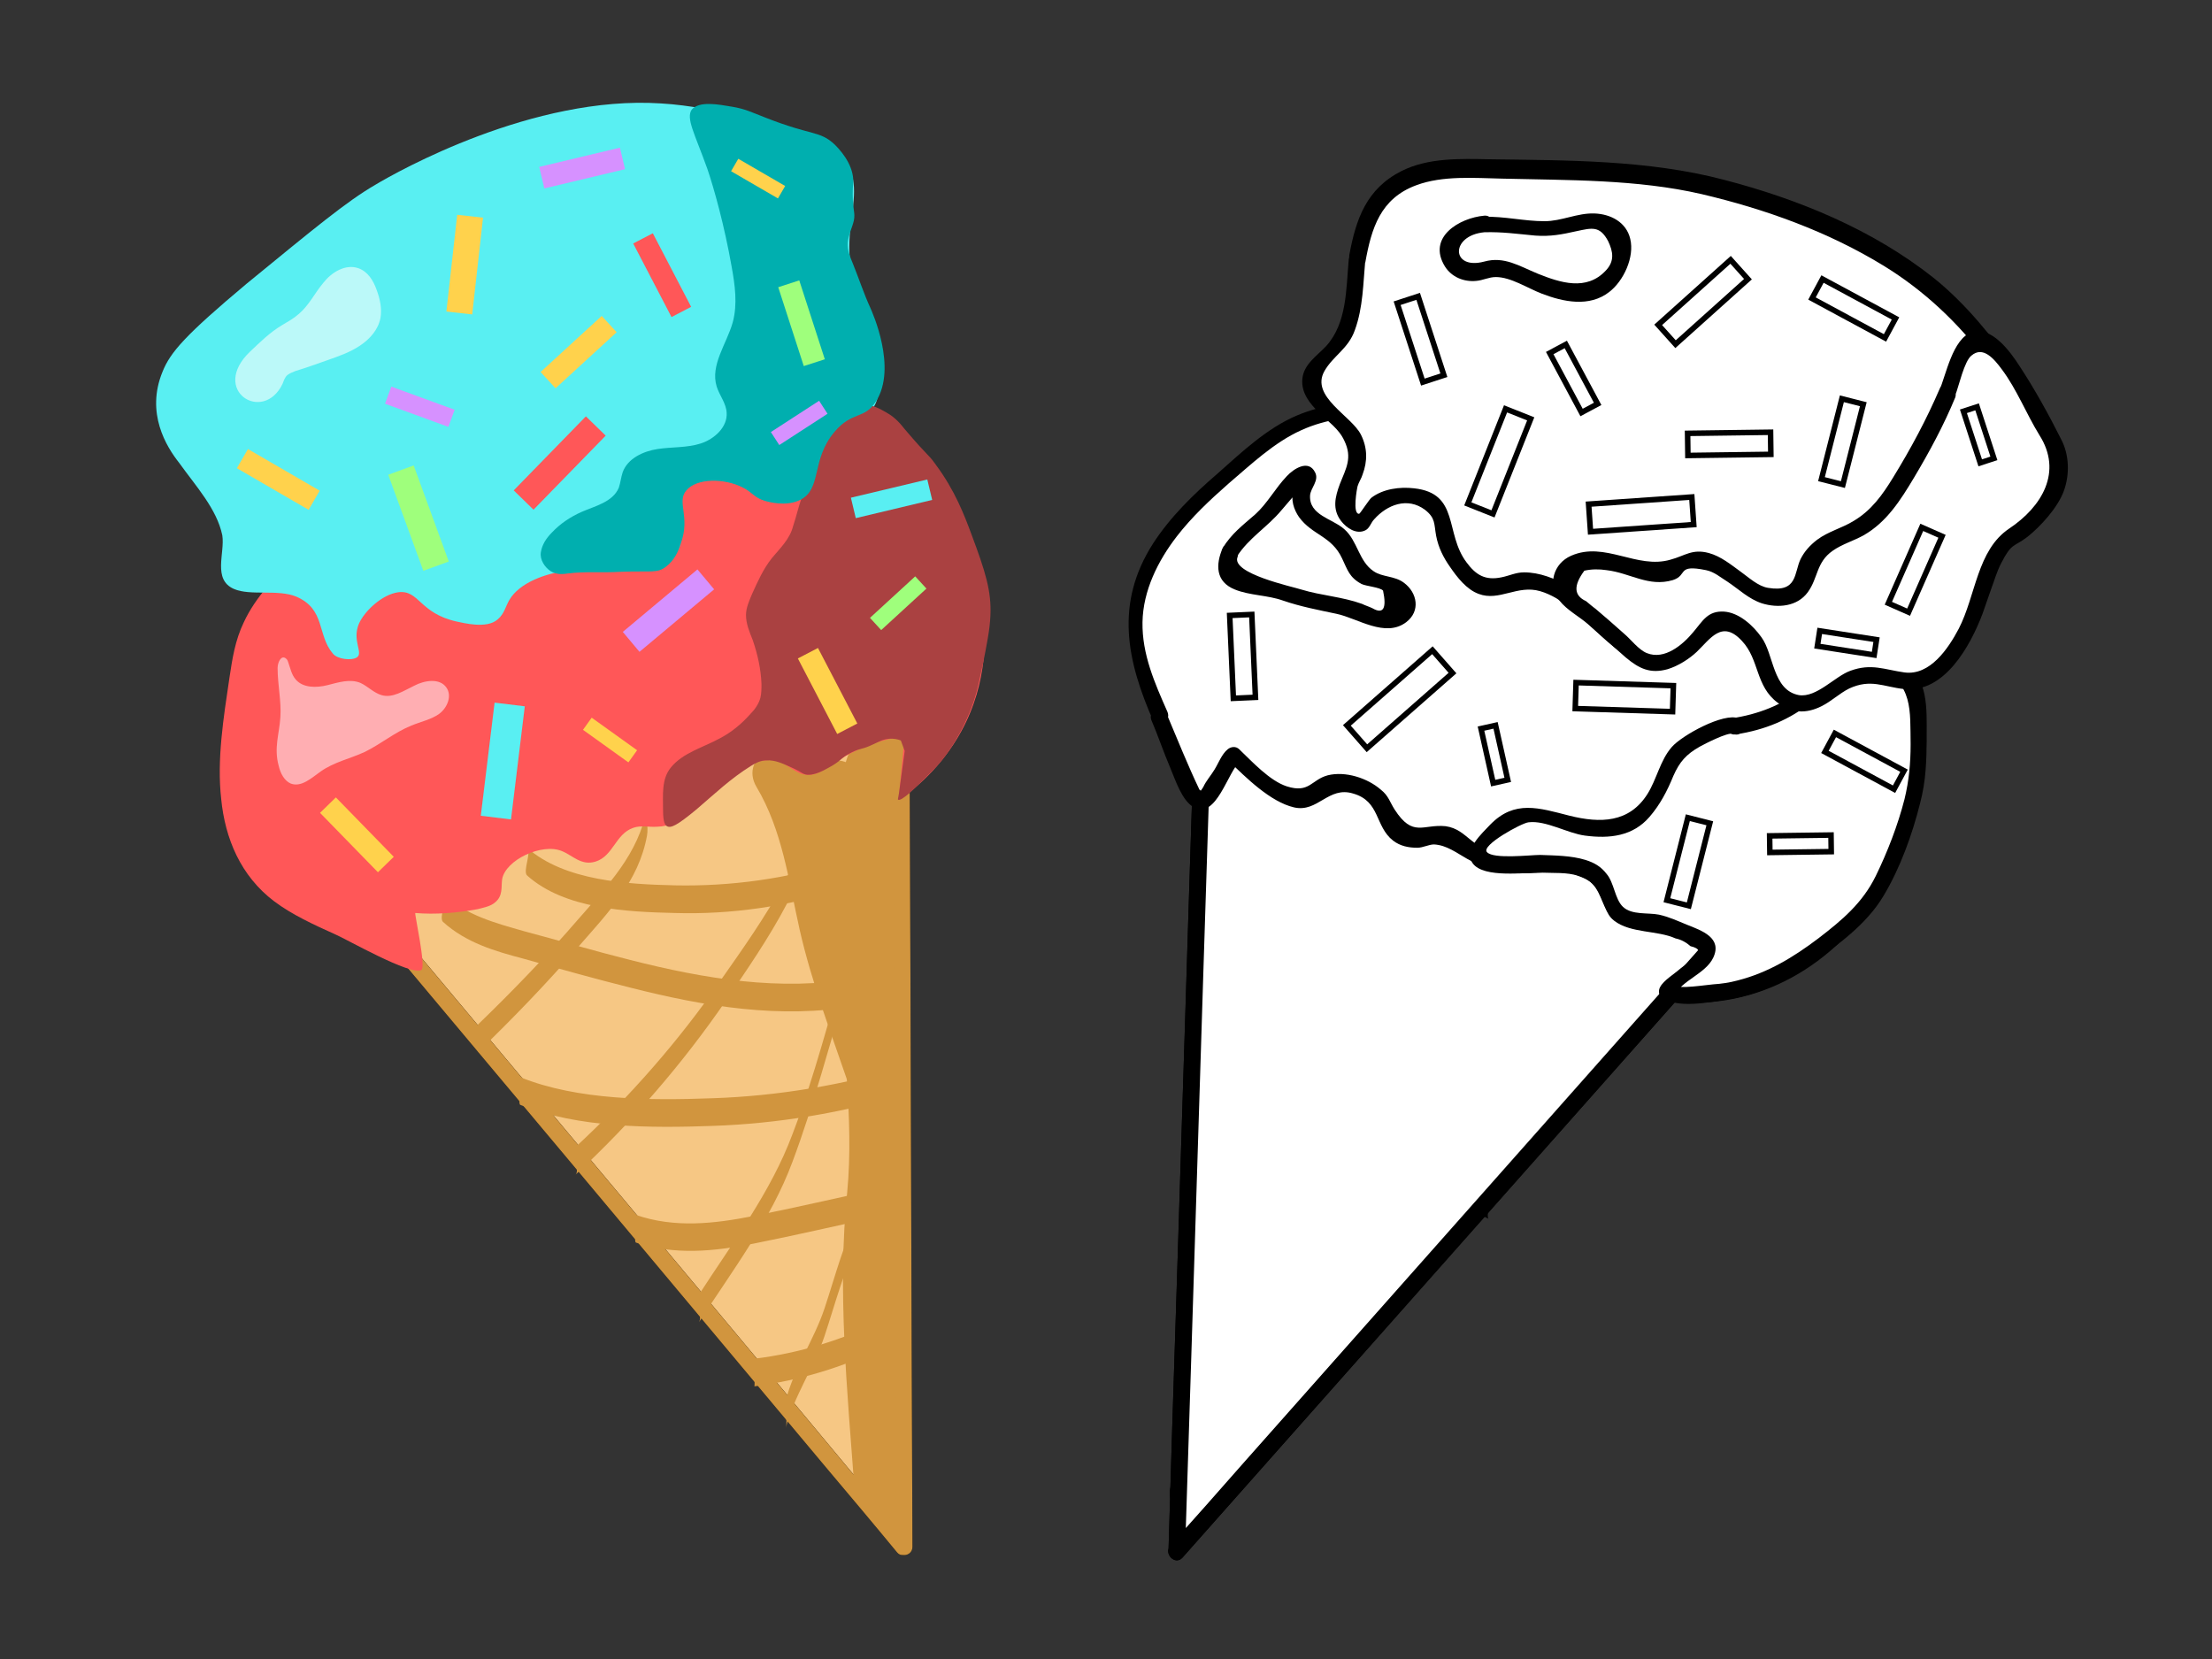 <?xml version="1.0" encoding="utf-8"?>
<!-- Generator: Adobe Illustrator 21.1.0, SVG Export Plug-In . SVG Version: 6.00 Build 0)  -->
<svg version="1.1" xmlns="http://www.w3.org/2000/svg" xmlns:xlink="http://www.w3.org/1999/xlink" x="0px" y="0px"
	 viewBox="0 0 400 300" style="enable-background:new 0 0 400 300;" xml:space="preserve">
<rect x="0" y="0" width="400" height="300" fill="#333333" stroke="none"/>
<style type="text/css">
	.st0{display:none;fill:#EFE9FF;}
	.st1{fill:#F6C784;}
	.st2{fill:#D1953E;}
	.st3{fill:#FF5758;}
	.st4{fill:#59EFF2;}
	.st5{fill:#FFFFFF;stroke:#000000;stroke-miterlimit:10;}
	.st6{fill:#AA4141;}
	.st7{fill:#00AFAF;}
	.st8{fill:#BBF9F9;}
	.st9{fill:#FFAEB2;}
	.st10{fill:#FFD24C;}
	.st11{fill:#D691FF;}
	.st12{fill:#9FFF7C;}
	.st13{fill:#FFFFFF;}
</style>
<g id="Layer_1">
	<rect class="st0" width="400" height="300"/>
</g>
<g id="strut">
	<g>
		<polygon class="st1" points="163.5,279.7 163,120.6 61.3,157.8 		"/>
		<g>
			<path d="M165,279.7c-0.2-46.4-0.3-92.7-0.5-139.1c0-6.7,0-13.3-0.1-20c0-0.9-1-1.8-1.9-1.4c-29.7,10.8-59.3,21.7-89,32.5
				c-4.2,1.5-8.5,3.1-12.7,4.6c-1.1,0.4-1.4,1.6-0.7,2.5c29.8,35.5,59.6,71.1,89.3,106.6c4.3,5.1,8.6,10.2,12.8,15.3
				c1.2,1.5,3.4-0.7,2.1-2.1C134.8,243.1,105,207.6,75.2,172c-4.3-5.1-8.6-10.2-12.8-15.3c-0.2,0.8-0.4,1.7-0.7,2.5
				c29.7-10.8,59.3-21.7,89-32.5c4.2-1.5,8.5-3.1,12.7-4.6c-0.6-0.5-1.3-1-1.9-1.4c0.2,46.4,0.3,92.7,0.5,139.1c0,6.7,0,13.3,0.1,20
				C162,281.7,165,281.7,165,279.7z"/>
		</g>
	</g>
	<g>
		<g>
			<path class="st2" d="M136.8,142.3c4.7,7.9,5.8,16.9,7.8,25.8c2.2,9.7,5.8,19,9,28.4c2.1,6.1,11,3.7,9.6-2.7
				c-1.8-8.3-2.4-16.8-4.2-25.2c-1.7-8.1-4.2-17.2-3.4-25.6c-0.5,1.2-1,2.4-1.5,3.5c-0.4,0.2-0.8,0.5-1.3,0.7
				c6.3-1.2,3.6-10.8-2.7-9.6c-4.2,0.8-4.8,4.8-4.6,8.4c0.2,5.6,1,11.3,2,16.9c1,5.6,2.4,11.2,3.5,16.8c1.1,5.6,1.3,11.2,2.5,16.8
				c3.2-0.9,6.4-1.8,9.6-2.7c-3.4-9.9-7.2-19.8-9.4-30.1c-2-9.2-3.6-18.3-8.5-26.5C142.2,131.8,133.5,136.8,136.8,142.3L136.8,142.3
				z"/>
		</g>
	</g>
	<g>
		<g>
			<path class="st2" d="M160.1,273.3c0,0.5,0.1,0.9,0.1,1.4c0.1,0.6,0.4,1.3,1.1,1.4c0.6,0.1,1.4-0.1,1.7-0.7c0-0.1,0.1-0.2,0.1-0.2
				c0.3-0.7,0.2-1.6-0.5-2.1c-0.6-0.4-1.7-0.2-2.1,0.5c0,0.1-0.1,0.2-0.1,0.2c0.9,0.3,1.9,0.5,2.8,0.8c0-0.5-0.1-0.9-0.1-1.4
				c-0.1-0.8-0.6-1.5-1.5-1.5C160.9,271.9,160.1,272.5,160.1,273.3L160.1,273.3z"/>
		</g>
	</g>
	<g>
		<g>
			<path class="st2" d="M155.4,133.7c-4.5,3.8-2.7,12.8-2.8,18c-0.1,7.8-0.2,15.6-0.3,23.5c-0.2,13.6,2.2,26.8,0.9,40.4
				c-1.8,17.6,0,35.8,1.3,53.4c0.5,6.4,10.5,6.4,10,0c-1.3-17.2-3-34.9-1.4-52.1c0.4-4.4,0.9-8.7,0.9-13c0-7-1.6-13.8-1.7-20.8
				c-0.1-7.2,0.2-14.3,0.3-21.5c0.1-3.9,0.1-7.8,0.2-11.7c0-2,0.1-3.9,0.1-5.9c0-0.7,0-1.3,0-2c0.2-2.2,0.1-2.6-0.3-1.1
				C167.4,136.6,160.3,129.6,155.4,133.7L155.4,133.7z"/>
		</g>
	</g>
	<g>
		<g>
			<path class="st2" d="M148.2,139.2c-0.4,13.6-10.4,27.4-17.9,38.1c-7.6,11-16.4,21-26.2,30.1c-0.9,0.8,0.8,4.2,0,5
				c10.2-9.5,19.3-20,27.2-31.5c7.2-10.6,16.5-23.7,16.9-36.9C148.3,142.5,148.2,140.4,148.2,139.2L148.2,139.2z"/>
		</g>
	</g>
	<g>
		<g>
			<path class="st2" d="M153.3,173.1c-3.3,10.6-6,21.6-10,32c-3.9,10.5-10.9,19.7-16.9,29c-0.8,1.2,0.7,3.8,0,5
				c6-9.3,13-18.5,16.9-29c3.9-10.4,6.7-21.3,10-32C153.8,176.5,152.9,174.6,153.3,173.1L153.3,173.1z"/>
		</g>
	</g>
	<g>
		<g>
			<path class="st2" d="M155.6,218.8c-3,5.7-4.5,11.8-6.5,17.8c-1.9,5.7-5.5,10.8-7,16.6c-0.4,1.6,0.4,3.5,0,5
				c1.5-5.8,5.1-10.9,7-16.6c2-6,3.5-12.1,6.5-17.8C156.2,222.4,154.9,220.1,155.6,218.8L155.6,218.8z"/>
		</g>
	</g>
	<g>
		<g>
			<path class="st2" d="M117,146.1c-1.5,8.3-7.1,14-12.5,20.2c-5.7,6.6-11.8,12.9-18.1,19c-0.9,0.8,0.8,4.2,0,5
				c6.3-6.1,12.4-12.4,18.1-19c5.4-6.2,11-11.9,12.5-20.2C117.3,149.5,116.7,147.7,117,146.1L117,146.1z"/>
		</g>
	</g>
	<g>
		<g>
			<path class="st2" d="M95.3,158.3c6.8,6.1,18.1,6.6,26.8,6.8c10.1,0.3,20.2-1.2,29.8-4.2c0.5-0.2-0.4-4.9,0-5
				c-9.7,3-19.7,4.4-29.8,4.2c-8.7-0.2-20-0.8-26.8-6.8C96.2,154,94.5,157.5,95.3,158.3L95.3,158.3z"/>
		</g>
	</g>
	<g>
		<g>
			<path class="st2" d="M80.1,166.7c4.2,3.8,9.4,5.3,14.7,6.7c6.4,1.8,12.8,3.6,19.2,5.2c13.4,3.4,27.1,5.7,40.8,3.3
				c0.3-0.1-0.2-5,0-5c-13.7,2.4-27.4,0.1-40.8-3.3c-6.4-1.6-12.8-3.5-19.2-5.2c-5.3-1.5-10.5-2.9-14.7-6.7
				C81,162.5,79.3,165.9,80.1,166.7L80.1,166.7z"/>
		</g>
	</g>
	<g>
		<g>
			<path class="st2" d="M94.1,199.8c10.4,4.2,23.7,4.2,34.7,3.8c11.9-0.4,23.7-2.4,35.1-5.8c0.5-0.1-0.4-4.9,0-5
				c-11.4,3.4-23.2,5.4-35.1,5.8c-11.1,0.4-24.3,0.4-34.7-3.8C94.7,195.1,93.5,199.6,94.1,199.8L94.1,199.8z"/>
		</g>
	</g>
	<g>
		<g>
			<path class="st2" d="M115,224.7c7,2.3,14.1,1.6,21.2,0.2c7.6-1.5,15.2-3.3,22.8-4.9c0.4-0.1-0.3-4.9,0-5
				c-7.6,1.6-15.2,3.4-22.8,4.9c-7.1,1.4-14.2,2.2-21.2-0.2C115.5,219.9,114.5,224.5,115,224.7L115,224.7z"/>
		</g>
	</g>
	<g>
		<g>
			<path class="st2" d="M136.4,250.7c8.2-1.1,15.9-3.4,23.3-7c0.7-0.3-0.6-4.7,0-5c-7.4,3.6-15.1,6-23.3,7
				C136.2,245.8,136.6,250.7,136.4,250.7L136.4,250.7z"/>
		</g>
	</g>
	<g>
		<g>
			<path class="st2" d="M165,279.7c-0.2-46.4-0.3-92.7-0.5-139.1c0-6.7,0-13.3-0.1-20c0-0.9-1-1.8-1.9-1.4
				c-29.7,10.8-59.3,21.7-89,32.5c-4.2,1.5-8.5,3.1-12.7,4.6c-1.1,0.4-1.4,1.6-0.7,2.5c29.8,35.5,59.6,71.1,89.3,106.6
				c4.3,5.1,8.6,10.2,12.8,15.3c1.2,1.5,3.4-0.7,2.1-2.1C134.8,243.1,105,207.6,75.2,172c-4.3-5.1-8.6-10.2-12.8-15.3
				c-0.2,0.8-0.4,1.7-0.7,2.5c29.7-10.8,59.3-21.7,89-32.5c4.2-1.5,8.5-3.1,12.7-4.6c-0.6-0.5-1.3-1-1.9-1.4
				c0.2,46.4,0.3,92.7,0.5,139.1c0,6.7,0,13.3,0.1,20C162,281.7,165,281.7,165,279.7z"/>
		</g>
	</g>
</g>
<g id="glasskulor">
	<g>
		<path class="st3" d="M60.7,169c-4-1.8-7.9-3.6-11.1-6c-6.1-4.6-8.9-11.4-9.6-18.5c-0.8-7.1,0.4-14.6,1.5-22c0.5-3.3,1-6.7,2.6-10
			c4.2-9,15.1-16.6,26.1-22.5c23-12.2,37.8-19,59.3-19.8c10.3-0.4,23.9-0.8,33.5,7.8c4.3,3.8,7.2,8.8,8.3,10.8
			c5.7,9.9,6.5,19,6.6,21c0.3,4.8,0.9,13.4-4.1,22.5c-3.6,6.5-8.4,10.4-11.3,12.4c0.3-3.2,0.6-6.4,0.9-9.6c0.1-0.5,0.1-1.1-0.4-1.4
			c-0.6-0.4-1.6-0.2-2.5,0c-3.6,0.9-7.1,2.5-10,4.5c-1,0.7-2,1.5-3.3,1.8c-2.9,0.7-4.2-1.7-6.7-2.4c-3.7-0.9-8.3,2.3-11.1,5.3
			c-2.8,2.9-6.3,6.5-10.6,6.6c-1.5,0.1-2.9-0.3-4.3,0.2c-3.2,1.1-3.6,5.1-6.8,6.1c-2.6,0.8-4.1-1.1-6.1-1.9
			c-3.6-1.5-10.2,1.6-10.8,5.1c-0.2,1.4,0.2,3-1.3,4.2c-0.8,0.7-2,0.9-3.1,1.2c-3.8,0.7-7.7,1-11.3,0.7c-0.2,0,2,9.8,1.1,10.3
			C74.3,176.5,62.6,169.8,60.7,169z"/>
	</g>
	<g>
		<path class="st4" d="M32.4,83.7L32.4,83.7c-2.3-2.9-6.1-9-3-16.5c1.4-3.5,4.1-6.6,15.2-15.9c12.1-9.9,18.1-14.9,23.3-17.9
			c4-2.4,28.5-16.2,51.6-14.7c5.4,0.3,11.1,1.6,12.4,1.8c7.7,1.7,14.3,3.1,18.6,6.3c9.2,7-1.7,15.3,6.1,29.2c0,0,3.1,5.5,2.5,13.2
			c-0.1,1.8-0.5,4.8-2.5,5.6c-2.1,0.9-3.8-1.4-7.1-0.6c-2.6,0.6-5,2.8-5.6,4.7c-0.6,1.8-0.6,2.7,1.3,5.5c1.1,1.7,1.6,4.1-0.8,5.6
			c-1.7,1.1-4,1-5.7,0.4c-2.4-0.9-4.1-2.5-6.4-3.5c-2.3-1-5.9-1.1-8.2,0.7c-4.7,3.6,1.7,8.9-2.3,12.9c-1.7,1.6-4.4,2.3-6.9,2.5
			c-4.1,0.4-8-0.2-12.1,0.2c-4.1,0.4-8.9,2.2-10.7,5.3c-0.7,1.2-0.9,2.5-2.1,3.5c-2,1.8-6.3,0.6-7.4,0.4c-6.8-1.5-6.8-5.8-10.6-5.3
			c-2.9,0.4-6.1,3.4-7.1,5.7c-1.3,3.1,0.9,5.3-0.4,6.1c-1,0.6-3.5,0.3-4.3-0.7c-2.9-3.4-1.3-8-6.6-10.3c-3.3-1.4-8.3-0.1-11.3-1.4
			c-3.9-1.7-1.6-6.5-2.1-9.7C39.2,92,35.4,87.9,32.4,83.7z"/>
	</g>
	<path class="st5" d="M6.1,170.7"/>
	<g>
		<path class="st6" d="M139.6,100.9L139.6,100.9c-1.6,2-2.6,4.3-3.6,6.5c-0.5,1.2-1.1,2.5-1.1,3.8c0,1.6,0.6,3,1.2,4.5
			c0.9,2.6,1.5,5.3,1.6,8c0,0.8,0,1.7-0.2,2.5c-0.3,1.1-1,2.1-1.8,2.9c-1.6,1.8-3.4,3.3-5.5,4.4c-3.1,1.7-6.7,2.6-8.9,5.3
			c-1.7,2.1-1.4,4.9-1.4,7.7c0,2.3,0.4,2.7,0.7,2.9c0.7,0.4,1.8-0.1,5.3-3c3.4-2.9,6.2-5.6,9.9-7.9c0.8-0.5,1.7-1,2.8-1
			c1.6-0.1,3,0.6,4.8,1.4c1.7,0.8,1.7,1.1,2.6,1.2c0.4,0,1.4,0.1,3.7-1.2c2.5-1.3,2.3-1.9,4.4-2.9c1.7-0.8,1.7-0.4,3.8-1.4
			c1.1-0.5,1.7-0.9,2.8-1c0.9-0.1,1.7,0.1,2.2,0.3c0.2,0.6,0.5,1.3,0.7,1.9c-0.1,0.7-0.2,1.5-0.3,2.2s-0.2,1.5-0.3,2.2
			c-0.2,1.5-0.3,2.2-0.3,2.2c-0.2,1.8-0.4,2.1-0.3,2.2c0.6,0.4,3.3-2.3,4.9-3.9c1.5-1.5,2.2-2.2,3.1-3.3c0.6-0.8,3.6-4.5,5.7-10.6
			c0.7-2.1,1-3.8,1.7-7c0.6-3.1,1.2-5.9,1.3-8.5c0.2-4.4-0.9-7.9-3.4-14.6c-1.3-3.5-3-8-6.5-12.7c-1.5-2.1-1.1-1.1-5.6-6.4
			c-0.8-1-1.7-2.1-3.3-3c-0.9-0.5-2.6-1.6-4.8-1.5c-0.5,0-1,0.1-1.8,0.4c-1.4,0.5-2.8,0.9-4.3,1.4c-2.3,0.8-5,1.9-5.3,4.3
			c-0.3,2.1,1.3,3.9,1.6,5.9c0.3,1.7-0.1,3.2-0.7,4.8c-0.6,1.7-1,3.5-1.6,5.3C142.8,97.5,141.1,99.1,139.6,100.9z"/>
	</g>
	<g>
		<path class="st7" d="M127.9,30.5c1.2,3.5,3.1,10.3,4.4,17.7c0.6,3.3,1.1,6.8,0.2,10.1c-1.1,3.9-4.1,7.7-2.9,11.6
			c0.5,1.6,1.7,3,1.8,4.7c0.2,2.6-2.2,4.8-4.7,5.6c-2.5,0.8-5.2,0.6-7.8,1c-2.6,0.4-5.4,1.7-6.3,4.2c-0.3,0.9-0.4,1.9-0.7,2.8
			c-1.1,2.6-4.3,3.3-6.8,4.4c-2,0.9-3.8,2.1-5.3,3.7c-1,1-1.8,2.2-2,3.6c-0.2,1.3,0.7,2.7,1.8,3.4c1.1,0.7,2.4,0.5,3.1,0.4
			c3.1-0.4,6.3-0.1,9.5-0.3c5.7-0.2,6.6,0.3,8.2-0.9c1.6-1.2,2.3-2.9,2.7-4.2c1.8-4.9-0.8-7.5,1-9.6c1.9-2.3,6.9-2.2,10.1-0.6
			c1.9,0.9,2.1,1.9,4.2,2.5c0.4,0.1,3.7,1.1,6.3-0.2c4-2,1.9-7.2,6.2-12.3c3.2-3.8,5.4-2.2,7.5-5.5c3.9-6.1-0.7-16.2-1-16.9
			c-1.2-2.6-2.1-5.4-3.2-8.1c-0.5-1.2-1-2.4-0.9-3.7c0.1-1.4,0.8-2.7,1.1-4c0.3-1.5-0.2-1.8-0.2-4.8c0-1.5,0.1-1.8,0.1-2.5
			c-0.1-3.2-2.7-5.8-3.4-6.5c-2.7-2.5-4-1.5-12.4-4.8c-2.6-1-3.7-1.6-6.1-2c-2.4-0.4-5.9-1.1-7.3,0.5
			C124,21.4,125.6,24.1,127.9,30.5z"/>
	</g>
	<g>
		<path class="st8" d="M45.2,63.6c1.8-1.7,3.6-3.5,5.8-4.8c1-0.6,2.1-1.2,3-2c1.9-1.6,2.9-3.8,4.5-5.7c1.5-1.9,4-3.4,6.3-2.6
			c1.7,0.6,2.7,2.2,3.3,3.9c0.6,1.6,1,3.4,0.7,5.1c-0.4,2.1-1.9,3.8-3.7,5c-1.8,1.2-3.8,1.9-5.8,2.6c-2,0.7-3.9,1.4-5.9,2
			c-0.5,0.2-1,0.4-1.4,0.7c-0.5,0.4-0.7,1.1-0.9,1.6l0,0C47.6,76.7,37.9,70.6,45.2,63.6z"/>
	</g>
	<g>
		<path class="st9" d="M50.4,138.5c0.3,1.3,1,2.7,2.2,3.2c1.9,0.7,3.7-1,5.4-2.2c2.4-1.7,5.3-2.3,7.9-3.5c2.9-1.4,5.5-3.6,8.5-4.8
			c1.7-0.7,3.6-1.1,5-2.1c1.5-1.1,2.4-3.3,1.3-4.8c-1.2-1.7-3.9-1.3-5.8-0.3c-1.9,0.9-3.9,2.3-5.9,1.7c-1.4-0.4-2.5-1.6-3.8-2.2
			c-1.9-0.8-4-0.1-6,0.4s-4.4,0.5-5.7-1c-0.8-0.9-1-2.1-1.4-3.2c-0.1-0.3-0.2-0.5-0.5-0.7c-0.8-0.5-1.4,0.8-1.4,1.8h0
			c0,3,0.7,6.1,0.5,8.9C50.5,132.8,49.5,135.2,50.4,138.5z"/>
	</g>
	<rect x="81.7" y="39" transform="matrix(0.994 0.111 -0.111 0.994 5.794 -8.994)" class="st10" width="4.7" height="17.6"/>
	
		<rect x="74.3" y="67.4" transform="matrix(0.343 -0.939 0.939 0.343 -19.148 119.659)" class="st11" width="3.3" height="12.2"/>
	
		<rect x="73.2" y="84.5" transform="matrix(-0.939 0.343 -0.343 -0.939 178.871 155.776)" class="st12" width="4.9" height="18.5"/>
	<rect x="102.6" y="56.2" transform="matrix(0.676 0.737 -0.737 0.676 80.87 -56.479)" class="st10" width="4" height="15"/>
	
		<rect x="103.3" y="23" transform="matrix(-0.232 -0.973 0.973 -0.232 100.019 139.921)" class="st11" width="4" height="15"/>
	<rect x="98.7" y="74.4" transform="matrix(0.716 0.698 -0.698 0.716 87.211 -46.874)" class="st3" width="5" height="18.7"/>
	<rect x="48.3" y="79.3" transform="matrix(0.502 -0.865 0.865 0.502 -50.011 86.634)" class="st10" width="4" height="15"/>
	<rect x="117.7" y="42.2" transform="matrix(0.887 -0.462 0.462 0.887 -9.394 60.975)" class="st3" width="4" height="15"/>
	
		<rect x="118.6" y="101.6" transform="matrix(0.642 0.767 -0.767 0.642 127.907 -53.226)" class="st11" width="4.7" height="17.6"/>
	
		<rect x="108.9" y="128.7" transform="matrix(0.583 -0.813 0.813 0.583 -62.7 145.478)" class="st10" width="2.7" height="10.1"/>
	
		<rect x="88.3" y="127.4" transform="matrix(-0.993 -0.121 0.121 -0.993 164.673 285.371)" class="st4" width="5.5" height="20.6"/>
	<rect x="62.6" y="143.4" transform="matrix(0.716 -0.698 0.698 0.716 -87.043 88.009)" class="st10" width="4" height="15"/>
	
		<rect x="160.9" y="103.5" transform="matrix(0.676 0.737 -0.737 0.676 133.011 -84.325)" class="st12" width="3" height="11.1"/>
	
		<rect x="159.3" y="83.2" transform="matrix(-0.232 -0.973 0.973 -0.232 110.755 267.998)" class="st4" width="3.8" height="14.2"/>
	
		<rect x="147.6" y="117.2" transform="matrix(0.887 -0.462 0.462 0.887 -40.789 83.303)" class="st10" width="4.1" height="15.4"/>
	
		<rect x="143.1" y="71.3" transform="matrix(0.544 0.839 -0.839 0.544 130.096 -86.376)" class="st11" width="2.8" height="10.4"/>
	
		<rect x="135.8" y="27.5" transform="matrix(0.502 -0.865 0.865 0.502 40.242 134.623)" class="st10" width="2.6" height="9.8"/>
	<rect x="143" y="50.9" transform="matrix(0.951 -0.308 0.308 0.951 -10.941 47.573)" class="st12" width="4" height="15"/>
	<g id="strössel">
	</g>
</g>
<g id="svartvit_glass">
	<g>
		<polygon class="st13" points="212.7,280.6 318.3,161.5 217.7,121.6 		"/>
		<g>
			<path d="M213.8,281.7c30.8-34.7,61.5-69.4,92.3-104.1c4.4-5,8.8-10,13.3-15c0.8-0.9,0.4-2.1-0.7-2.5c-29.3-11.7-58.7-23.3-88-35
				c-4.2-1.7-8.4-3.3-12.5-5c-0.9-0.4-1.9,0.6-1.9,1.4c-1.5,46.3-2.9,92.7-4.4,139c-0.2,6.7-0.4,13.3-0.6,20c-0.1,1.9,2.9,1.9,3,0
				c1.5-46.3,2.9-92.7,4.4-139c0.2-6.7,0.4-13.3,0.6-20c-0.6,0.5-1.3,1-1.9,1.4c29.3,11.7,58.7,23.3,88,35c4.2,1.7,8.4,3.3,12.5,5
				c-0.2-0.8-0.4-1.7-0.7-2.5c-30.8,34.7-61.5,69.4-92.3,104.1c-4.4,5-8.8,10-13.3,15C210.4,281,212.5,283.1,213.8,281.7z"/>
		</g>
	</g>
	<g>
		<path class="st13" d="M289.2,161.3c-1.8,11-9.2,20.1-14.1,30.1c-1.2,2.3-2.2,4.8-3.2,7.2c-2.2,5.2-4.4,10.4-6.6,15.6
			c1.3-2.5,3.1-4.7,4.7-7c6.3-8.8,10.7-18.8,16.9-27.7c2-2.9,4.3-5.8,6.5-8.6c0.2-0.3,0.5-0.6,0.9-0.8c0.4-0.2,0.9-0.1,1.1,0.2"/>
		<g>
			<path d="M284.4,160c-1.8,9.3-7.1,17-11.6,25.2c-4.6,8.4-8,17.6-11.8,26.5c-2.4,5.7,5.3,10.8,8.6,5c4.2-7.4,9.4-14.1,13.6-21.6
				c4.1-7.2,8.4-15.8,14.5-21.5c-1.2,0.5-2.4,1-3.5,1.5c-0.5-0.2-1-0.3-1.4-0.5c5.5,3.4,10.5-5.3,5-8.6c-4.1-2.5-7.2,0.3-9.7,3.5
				c-3.4,4.4-6.6,8.8-9.5,13.5c-2.8,4.6-5.3,9.4-8.1,14.1c-3,5-6.7,9.5-9.6,14.5c2.9,1.7,5.8,3.4,8.6,5c4-9.4,7.6-19.1,12.6-27.9
				c4.7-8.4,10-16.5,11.8-26.1C295.3,156.3,285.6,153.7,284.4,160L284.4,160z"/>
		</g>
	</g>
	<g>
		<path class="st13" d="M304.2,171.2c-1-0.4-2,0.4-2.7,1.2c-8.8,9.6-17.6,19.2-26.4,28.8c-1.8,1.9-3.5,3.8-5.1,5.9
			c-2.2,2.8-4,5.9-6.1,8.7c-4.7,6.3-9.2,10.4-12.5,13.3c-5.5,4.9-15.4,15.6-34.6,40.7"/>
		<g>
			<path d="M304.2,166.2c-6.8,0.8-11.1,8-15.5,12.8c-5.3,5.8-10.6,11.5-15.9,17.3c-4.5,5-8.3,10.1-12.2,15.6
				c-3.7,5.2-8.2,9.6-12.9,13.9c-13.3,12.2-24.2,27.3-35.2,41.5c-3.9,5.1,4.8,10.1,8.6,5c10.3-13.5,20.8-27.6,33.3-39.2
				c3.5-3.3,7-6.5,10.1-10.1c4.3-5.1,7.6-10.9,12-15.9c4.6-5.2,9.3-10.2,14-15.3c5.1-5.6,10-12,15.8-16.9c-1.2,0.5-2.4,1-3.5,1.5
				c0.5-0.1,1-0.1,1.4-0.2C310.5,175.5,310.6,165.4,304.2,166.2L304.2,166.2z"/>
		</g>
	</g>
	<g>
		<path class="st13" d="M293.3,167.4c-3.9,4.5-9.6,7.1-15.2,9.3c-20.1,7.8-41.6,12-63.2,12.3"/>
		<g>
			<path d="M293.3,164.9c-8.8,9.4-24.3,12.9-36.4,16c-13.8,3.5-27.9,5.3-42,5.6c-0.1,0,0,5,0,5c14.2-0.3,28.3-2.1,42-5.6
				c12.1-3.1,27.5-6.6,36.4-16C294.2,169,292.5,165.7,293.3,164.9L293.3,164.9z"/>
		</g>
	</g>
	<g>
		<path class="st13" d="M274.5,196.1c-6.9,4.2-13.8,8.4-20.8,12.6c-3.7,2.2-7.4,4.5-11.3,6.2c-5.1,2.3-10.5,3.8-15.9,5.3
			c-4.2,1.2-8.5,2.3-12.7,3.5"/>
		<g>
			<path d="M274.5,193.6c-9.5,5.8-18.9,12.1-28.7,17.2c-9.9,5.2-21.2,7.4-31.9,10.4c-0.5,0.1,0.4,4.9,0,5c10.7-2.9,22-5.2,31.9-10.4
				c9.9-5.1,19.2-11.4,28.7-17.2C275.3,198.2,273.8,194,274.5,193.6L274.5,193.6z"/>
		</g>
	</g>
	<g>
		<path class="st13" d="M245.7,231.7c-8.1,2.8-14.9,8.7-22.8,12c-3.4,1.4-7.1,2.4-10.1,4.6"/>
		<g>
			<path d="M245.7,229.2c-5.9,2.2-11,5.7-16.3,8.8c-5.3,3.1-11.5,4.6-16.6,7.9c-0.8,0.5,0.7,4.5,0,5c5.1-3.4,11.3-4.9,16.6-7.9
				c5.4-3.1,10.5-6.6,16.3-8.8C246.3,234,245.2,229.4,245.7,229.2L245.7,229.2z"/>
		</g>
	</g>
	<g>
		<path class="st13" d="M265.4,151.8c-1.5,1.2-3,2.3-4.6,3.2c-2.2,1.1-4.6,1.5-7,1.9c-12.4,2.1-24.9,3.3-37.3,3.7"/>
		<g>
			<path d="M265.4,149.3c-6.6,5.1-14.4,5.7-22.4,6.7c-8.8,1.1-17.7,1.8-26.6,2.1c-0.1,0,0,5,0,5c8.9-0.3,17.7-1,26.6-2.1
				c8-1,15.9-1.6,22.4-6.7C266.2,153.7,264.6,149.9,265.4,149.3L265.4,149.3z"/>
		</g>
	</g>
	<g>
		<path class="st13" d="M244.4,142.7c0.2,4.2,2.6,8,5.1,11.3c9.2,12.2,21.5,22.1,35.4,28.4"/>
		<g>
			<path d="M244.4,145.2c1.1,9.3,9.5,17.4,16,23.5c7.2,6.7,15.5,12.1,24.5,16.2c-0.6-0.3,0.7-4.7,0-5c-9-4.1-17.2-9.5-24.5-16.2
				c-6.5-6-15-14.2-16-23.5C244.6,141.8,244.3,143.6,244.4,145.2L244.4,145.2z"/>
		</g>
	</g>
	<g>
		<path class="st13" d="M227.5,138.9c0.2,5,2.9,9.3,5.5,13.4c1.8,2.9,3.7,5.7,5.5,8.6c9.6,14.9,19.6,30.2,34.5,39.2"/>
		<g>
			<path d="M227.5,141.4c0.7,6.7,4.7,12.1,8.3,17.7c3.5,5.5,7.1,11,10.8,16.4c7.3,10.5,15.6,20.3,26.5,27c-0.7-0.4,0.8-4.5,0-5
				c-11-6.8-19.2-16.6-26.5-27c-3.7-5.4-7.2-10.9-10.8-16.4c-3.6-5.5-7.6-10.9-8.3-17.7C227.6,138,227.3,139.7,227.5,141.4
				L227.5,141.4z"/>
		</g>
	</g>
	<g>
		<path class="st13" d="M215.9,172.9c0.9,2.1,2.3,4,3.8,5.9c13.2,16.7,30.3,30.2,49.6,39.2"/>
		<g>
			<path d="M215.9,175.4c5,10.2,15.1,19.2,23.7,26.3c9,7.5,19,13.7,29.6,18.7c-0.6-0.3,0.7-4.7,0-5c-10.6-5-20.6-11.2-29.6-18.7
				c-8.6-7.2-18.7-16.1-23.7-26.3C216.5,171.8,215.2,174.1,215.9,175.4L215.9,175.4z"/>
		</g>
	</g>
	<g>
		<path class="st13" d="M214.8,205.4c3.9,7.4,11.5,11.9,18.8,16.1c5.7,3.2,11.4,6.5,17.1,9.7"/>
		<g>
			<path d="M214.8,207.9c3.3,5.9,8.6,10,14.3,13.4c7.1,4.3,14.4,8.2,21.6,12.3c-0.7-0.4,0.7-4.6,0-5c-7.2-4.1-14.5-8-21.6-12.3
				c-5.7-3.5-11-7.5-14.3-13.4C215.5,204.1,214.1,206.6,214.8,207.9L214.8,207.9z"/>
		</g>
	</g>
	<g>
		<polygon class="st13" points="212.7,280.6 318.3,161.5 217.7,121.6 		"/>
		<g>
			<path d="M213.8,281.7c30.8-34.7,61.5-69.4,92.3-104.1c4.4-5,8.8-10,13.3-15c0.8-0.9,0.4-2.1-0.7-2.5c-29.3-11.7-58.7-23.3-88-35
				c-4.2-1.7-8.4-3.3-12.5-5c-0.9-0.4-1.9,0.6-1.9,1.4c-1.5,46.3-2.9,92.7-4.4,139c-0.2,6.7-0.4,13.3-0.6,20c-0.1,1.9,2.9,1.9,3,0
				c1.5-46.3,2.9-92.7,4.4-139c0.2-6.7,0.4-13.3,0.6-20c-0.6,0.5-1.3,1-1.9,1.4c29.3,11.7,58.7,23.3,88,35c4.2,1.7,8.4,3.3,12.5,5
				c-0.2-0.8-0.4-1.7-0.7-2.5c-30.8,34.7-61.5,69.4-92.3,104.1c-4.4,5-8.8,10-13.3,15C210.4,281,212.5,283.1,213.8,281.7z"/>
		</g>
	</g>
	<g>
		<path class="st13" d="M209.8,129.5c-1.8-4-3.5-7.9-4.3-11.9c-1.4-7.5,1-14.4,5.1-20.2c4.1-5.8,10-10.6,15.8-15.4
			c2.6-2.1,5.2-4.3,8.6-5.7c9.1-4,22.3-2.4,34.5,0.6c25.3,6.2,40.8,11,57.5,24.7c8,6.6,18.3,15.3,19.8,28.1c0.7,5.7-0.5,11.3-1,13.6
			c-2.4,11.2-7.8,18.5-9.1,20.1c-3,3.8-8.2,10.6-18,14.1c-7,2.5-13.2,2.2-16.7,1.7c2.4-2.2,4.7-4.4,7.1-6.5c0.4-0.4,0.8-0.8,0.7-1.3
			c-0.2-0.7-1-1.2-1.8-1.6c-3.3-1.7-6.9-2.9-10.5-3.3c-1.2-0.1-2.5-0.2-3.6-0.8c-2.6-1.4-2-4.1-3.4-6.2c-2.1-3.2-7.8-3.8-11.8-3.5
			c-4,0.3-9,0.6-12.3-2.1c-1.1-0.9-1.9-2.2-3.3-2.8c-3.1-1.4-6.1,1.5-9.2,0c-2.4-1.1-2.3-3.6-3.2-5.5c-1.7-3.5-8.7-5.6-11.5-3.4
			c-1.1,0.9-1.8,2.4-3.8,2.3c-1.1-0.1-2.1-0.6-3.1-1.2c-3.3-2-6.4-4.4-8.9-7c-0.2-0.2-5.1,8.6-6,8.4
			C214.9,144.1,210.6,131.4,209.8,129.5z"/>
		<g>
			<path d="M211.1,128.7c-2.3-5.2-4.6-10.4-4.5-16.2c0.1-5.7,2.8-11.1,6.2-15.5c2.7-3.5,6-6.6,9.3-9.5c4.1-3.5,8.3-7.5,13.2-9.7
				c9.2-4.2,20.6-2.3,30.1-0.2c8.4,1.8,16.8,4.1,25,6.7c14.9,4.7,28,11.9,39.8,22.3c6.4,5.6,12.5,12.2,14.4,20.7
				c2.1,8.9-0.5,19.3-4.4,27.4c-7.2,14.9-21.3,25.1-38.4,23.2c0.4,0.9,0.7,1.7,1.1,2.6c2.1-1.9,9.3-6.1,8-9.7
				c-1.2-3.4-8.7-4.9-11.7-5.4c-1.1-0.2-2.9-0.1-4-0.6c-2.6-1.1-2.2-2.6-3-4.5c-0.6-1.5-1.6-2.7-2.9-3.6c-3.7-2.6-8.7-2.1-13-1.9
				c-3.9,0.2-7.1-0.3-10.2-2.8c-1.5-1.2-2.6-2.3-4.7-2.6c-4.1-0.4-5.9,2.1-9.2-3c-0.9-1.4-1.1-2.5-2.5-3.6c-2.4-2.1-6.4-3.4-9.6-2.6
				c-3,0.8-3.3,3.3-7.4,2c-3.1-1-6.3-4.5-8.6-6.7c-0.6-0.6-1.5-0.5-2.1,0c-1.1,0.9-1.7,2.6-2.4,3.7c-0.6,1-1.5,2-2,3.1
				c-0.3,0.5-0.6,0.9-1,1.3c1.1,0.1,1.2-0.2,0.3-0.8c-2.1-4.4-3.9-8.9-5.8-13.4c-0.7-1.8-3.6-1-2.9,0.8c1.2,2.8,2.2,5.8,3.4,8.6
				c0.9,2.1,2.1,6,4.3,7.2c4.1,2.2,6.1-6.5,8.4-8.4c-0.7,0-1.4,0-2.1,0c3.1,3,7.5,7.4,11.8,8.4c4.3,1,6.2-3.9,10.7-2.5
				c4.9,1.4,3.9,5.9,7.2,8.5c1.3,1,2.8,1.3,4.4,1.3c1,0,2.1-0.6,3-0.6c2.3,0.1,4.2,1.6,6,2.6c3.7,2.1,6.8,2.8,11.1,2.6
				c2.8-0.1,5.6-0.5,8.3,0.2c4.1,1.1,4.2,3.3,5.8,6.4c1.7,3.3,4.7,3.3,7.9,3.9c2,0.4,8.1,1.3,9,3.3c0.5,1.1-5.5,5.7-6.7,6.8
				c-1.1,1-0.1,2.4,1.1,2.6c16.2,1.8,30.1-6.6,38.5-20.1c4.7-7.5,7.5-16.4,8-25.3c0.5-9.4-3.2-17.7-9.4-24.7
				c-11.6-13-27.2-22.4-43.5-28c-10-3.5-20.4-6.3-30.8-8.4c-9.6-2-20.7-3.4-30,0.5c-5.5,2.3-10.1,6.7-14.5,10.6
				c-4.3,3.7-8.5,7.8-11.6,12.6c-6.9,10.8-4.8,21.1,0.1,32.2C209.3,132,211.9,130.5,211.1,128.7z"/>
		</g>
	</g>
	<g>
		<path class="st13" d="M245.4,47L245.4,47c0.2-3.7,1.5-10.7,8.8-14.3c3.4-1.7,7.4-2.2,21.9-1.7c15.6,0.6,23.4,0.9,29.3,2.1
			c4.6,0.9,32,6.9,48.3,23.3c3.8,3.9,7.3,8.6,8,9.6c4.7,6.4,8.6,11.8,9.6,17.1c2.2,11.4-11.5,10.3-14.9,25.9c0,0-1.4,6.2-6.9,11.6
			c-1.3,1.3-3.6,3.2-5.6,2.5c-2.1-0.7-1.9-3.5-4.9-5.1c-2.3-1.2-5.6-1.2-7.4-0.2c-1.7,0.9-2.2,1.6-2.7,5c-0.3,2-1.6,4.1-4.3,3.7
			c-2-0.3-3.7-1.9-4.5-3.5c-1.2-2.3-1.4-4.6-2.4-6.9c-1.1-2.3-3.7-4.8-6.6-5c-5.9-0.4-4.7,7.8-10.3,8.1c-2.3,0.1-4.9-1.2-6.8-2.7
			c-3.3-2.5-5.8-5.5-9.2-7.9c-3.4-2.4-8.1-4.3-11.5-3.2c-1.3,0.4-2.3,1.2-3.9,1.2c-2.7,0-5.2-3.8-5.8-4.6c-4-5.7-1.2-8.9-4.4-11
			c-2.4-1.7-6.8-1.5-9.1-0.4c-3,1.4-2.8,4.6-4.4,4.3c-1.1-0.2-2.8-2.1-2.8-3.4c0.1-4.5,4.3-6.8,1.9-12.1c-1.5-3.2-6.1-5.6-7.5-8.6
			c-1.8-3.9,3.1-5.9,4.9-8.7C245,57.7,244.9,52.2,245.4,47z"/>
		<g>
			<path d="M246.9,47.4c1.1-6.1,2.7-11.5,9.2-13.9c4.8-1.8,10.6-1.3,15.5-1.2c11.9,0.3,24.4,0.1,36.1,2.8c11.5,2.7,22.9,6.8,33,13
				C348,52.6,354,58.3,359.1,65c4.2,5.5,11.3,13.2,11,20.6c-0.2,5.2-5.7,8-8.9,11.4c-3.5,3.7-4.9,7.8-6.4,12.5
				c-1.1,3.5-3.1,6.7-5.7,9.4c-1.4,1.5-1.9,2.1-4,1.8c-2.6-0.4-1.2-0.2-2.6-1.5c-1-0.9-1.5-1.9-2.8-2.6c-3.6-2-9.3-1.6-11.4,2.2
				c-0.6,1.1-0.4,2.3-0.9,3.4c-0.2,0.5-0.3,1-0.5,1.6c-1.9-0.6-3.7-1.1-5.6-1.7c-0.9-0.8-1.1-3.5-1.6-4.8c-1-2.8-2.5-5.3-5.2-6.7
				c-4.5-2.4-7.7-0.4-10.1,3.4c-0.7,1.2-1.2,2.3-2.4,3c-3,1.8-7-1.5-9.1-3.4c-3.1-2.6-5.8-5.6-9.3-7.6c-2.4-1.4-5.2-2.5-8-2.5
				c-1.5,0-2.6,0.6-4.1,0.9c-2.9,0.6-4.6-0.4-6.3-2.7c-4-5.3-1.2-12.5-9.5-13.4c-2.6-0.3-5.6,0.1-7.7,1.7c-0.4,0.3-2,2.8-2.2,2.9
				c-1.3,0.2-0.4-4.7-0.3-5c0.2-0.7,0.7-1.4,0.9-2.1c0.9-2.4,0.9-4.8-0.3-7.2c-1.7-3.4-9.2-6.9-6.6-11.5c1.6-2.8,4.3-4,5.5-7.4
				c1.5-4.1,1.5-8.5,1.9-12.8c0.2-1.9-2.8-1.9-3,0c-0.5,5.4-0.3,11.5-4.1,15.7c-1.7,1.8-4.1,3.3-4.3,6c-0.2,2.5,1.4,4.4,3,6
				c1.7,1.7,3.6,2.9,4.6,5.1c1.5,3.1,0.3,5-0.8,7.8c-0.9,2.4-1.4,4.6,0.2,6.7c1,1.3,2.8,2.5,4.4,1.7c0.8-0.4,1-1.4,1.6-2
				c2.3-2.6,6-4.1,9.2-1.7c1.9,1.5,1.6,2.5,2,4.7c0.4,2.1,1.3,3.9,2.5,5.6c1.3,1.9,3,4.1,5.2,4.9c3.7,1.4,7-1.7,11.1-0.5
				c8,2.3,13.3,14.1,22.2,13.5c2.1-0.1,3.6-1.1,4.9-2.7c0.8-1,1.2-2.1,1.9-3.1c3.1-4.5,7.8-0.5,9.4,3.3c1.2,3,1.5,6.1,4.3,8.2
				c2.1,1.6,5.1,2.2,7.3,0.3c2.6-2.2,1.1-6.7,4.6-8c3.3-1.2,5.8,1,7.7,3.3c0.8,0.9,1.2,1.8,2.4,2.4c5.6,2.4,11.4-6.9,13.2-10.9
				c2.6-5.5,3.3-10.9,8-15.5c3.3-3.2,7.7-5.9,8.6-10.8c1.3-7.1-4.4-14.3-8.2-19.7c-4.5-6.2-9.2-12.2-15.2-17
				c-11-8.7-24.4-14.2-37.9-17.7c-13.7-3.6-28.3-3.5-42.4-3.7c-5.2-0.1-11-0.3-15.8,2.1c-6.4,3.2-8.3,8.7-9.5,15.2
				C243.7,48.5,246.5,49.3,246.9,47.4z"/>
		</g>
	</g>
	<path class="st5" d="M215.4,78.7"/>
	<g>
		<path class="st13" d="M314,131.3L314,131.3c-2.5,0.4-4.8,1.4-7,2.5c-1.2,0.5-2.5,1.1-3.4,2.1c-1.1,1.1-1.5,2.7-2.1,4.1
			c-1,2.5-2.4,4.9-4.2,7c-0.5,0.6-1.1,1.3-1.8,1.7c-1,0.6-2.1,0.9-3.3,1c-2.3,0.3-4.7,0.2-7-0.4c-3.4-0.8-6.8-2.5-10.2-2
			c-2.7,0.4-4.3,2.7-6.2,4.8c-1.5,1.7-1.5,2.3-1.4,2.6c0.2,0.7,1.4,1.1,5.9,1.3c4.5,0.1,8.4-0.1,12.6,0.7c0.9,0.2,1.9,0.4,2.8,1.1
			c1.3,1,1.9,2.5,2.6,4.3c0.7,1.7,0.6,2,1.1,2.6c0.3,0.3,0.9,1,3.6,1.6c2.7,0.7,3,0.1,5.2,0.8c1.8,0.5,1.5,0.8,3.7,1.5
			c1.1,0.3,1.9,0.5,2.8,1.1c0.7,0.5,1.2,1.2,1.5,1.7c-0.2,0.6-0.5,1.2-0.7,1.9c-0.6,0.5-1.1,1-1.7,1.5c-0.6,0.5-1.1,1-1.7,1.5
			c-1.1,1-1.7,1.5-1.7,1.5c-1.4,1.2-1.7,1.3-1.7,1.5c0.1,0.7,4,0.5,6.3,0.4c2.1-0.1,3.1-0.2,4.5-0.4c1-0.2,5.7-0.9,11.3-4.1
			c2-1.1,3.3-2.1,5.9-4.1c2.5-1.9,4.8-3.6,6.7-5.5c3.1-3.2,4.6-6.5,7.2-13.2c1.4-3.5,3.1-8,3.6-13.8c0.2-2.5-0.1-1.6,0.1-8.5
			c0-1.3,0.1-2.7-0.4-4.4c-0.3-1-0.9-2.9-2.6-4.3c-0.4-0.3-0.8-0.6-1.6-1c-1.4-0.6-2.8-1.2-4.1-1.8c-2.2-1-5-1.9-6.8-0.4
			c-1.7,1.4-1.6,3.8-2.7,5.5c-0.9,1.4-2.3,2.3-3.7,3.1c-1.6,0.9-3.1,2-4.7,2.9C318.7,130.9,316.4,130.9,314,131.3z"/>
		<g>
			<path d="M314.4,129.9c-2.7-1.1-10.3,3.1-12.1,5.2c-2.1,2.4-2.7,5.8-4.4,8.5c-3.3,5.2-8.5,5.3-14.1,3.9c-5.5-1.4-9.9-2.9-14.3,1.6
				c-1.5,1.6-4.9,4.6-3.2,7c2,2.8,9.7,1.6,12.4,1.7c2,0.1,4.9-0.1,6.7,0.6c3.6,1.2,3.6,2.9,4.8,5.6c0.5,1.1,0.8,1.8,1.7,2.5
				c3,2.3,7.8,1.7,11.1,3.2c1,0.2,1.9,0.7,2.7,1.4c1.7,0.4,1.9,1.1,0.6,1.9c-0.4,0.8-1.8,1.6-2.5,2.2c-1,0.9-3,2.1-3.6,3.3
				c-0.3,0.5-0.3,1.4,0.2,1.8c2.8,2.2,8.9,0.9,12.2,0.4c5.4-0.9,10.5-3.2,14.9-6.4c4.8-3.4,10-7.1,13.1-12.3c3-5,5.2-11.1,6.6-16.7
				c1.1-4.1,1.2-8,1.2-12.2c0-4.9,0.4-10.5-4.3-13.5c-3.3-2.1-10.2-5.5-13.8-2.4c-2.2,1.9-2.1,5.2-4.2,7.1c-3.6,3.2-8.3,4.9-13,5.6
				c-1.9,0.3-1.1,3.2,0.8,2.9c5.2-0.8,9.7-2.6,13.9-6c1.4-1.1,1.9-2.2,2.8-3.6c1.1-1.7-0.6-3.6,3.4-4.3c1.6-0.3,4.2,1.3,5.6,1.9
				c6.4,2.7,5.8,7.7,5.9,13.8c0,3.4-0.3,6.6-1.1,9.9c-1.2,4.7-3.1,9.6-5.2,13.9c-2.4,4.9-6.1,8-10.4,11.3c-4.5,3.4-9.1,6.2-14.6,7.6
				c-1.5,0.4-2.9,0.6-4.4,0.7c-1.3,0.1-6.2,0.9-7.2,0.2c0.1,0.6,0.2,1.2,0.2,1.8c1.3-2.7,5.6-3.9,7-6.8c1.7-3.6-2-4.9-4.8-6
				c-1.7-0.7-3.2-1.4-5-1.8c-2-0.4-4.9,0.1-6.5-1.4c-1.5-1.4-1.6-4.4-3-6c-1-1.3-2.2-2-3.8-2.5c-2.6-0.8-5.6-0.8-8.2-0.9
				c-1.8,0-8.4,0.8-9.6-0.5c-1.2-1.2,6.3-5.3,7.5-5.4c3.1-0.4,7.1,2,10.2,2.4c4.5,0.6,8.7,0.1,11.7-3.4c1.9-2.2,3.2-4.7,4.3-7.4
				c1.1-2.5,2.3-3.9,4.8-5.3c0.9-0.5,5-2.6,5.9-2.3C315.4,133.5,316.2,130.6,314.4,129.9z"/>
		</g>
	</g>
	<g>
		<path class="st13" d="M352.1,70.9c-1.4,3.4-4.6,9.7-8.5,16.2c-1.8,2.9-3.7,5.8-6.5,7.7c-3.4,2.2-8.2,3.1-9.9,6.7
			c-0.7,1.5-0.8,3.4-1.8,4.7c-1.6,2.1-4.8,2.2-7.2,1.1c-2.4-1.1-4.3-3-6.5-4.5c-2.2-1.4-5.1-2.3-7.5-1.1c-0.8,0.5-1.5,1.2-2.4,1.6
			c-2.5,1.2-5.4-0.4-8.1-1.3c-2.1-0.7-4.2-0.9-6.4-0.7c-1.4,0.1-2.8,0.5-3.9,1.4c-1,0.9-1.3,2.5-0.9,3.8c0.4,1.3,1.4,1.9,2.1,2.4
			c2.6,1.8,4.8,4.1,7.3,6.1c4.4,3.6,4.8,4.6,6.7,4.8c2,0.2,3.6-0.7,4.8-1.3c4.6-2.5,4.4-6.1,7.2-6.5c2.9-0.5,6.6,3,7.9,6.3
			c0.8,1.9,0.3,2.8,1.4,4.7c0.2,0.4,2,3.3,4.8,4.1c4.3,1.1,6.2-4.1,12.8-5.1c4.9-0.7,5.5,2,9.3,0.9c6.9-2,10.3-12.6,10.5-13.3
			c0.9-2.8,2-5.5,3-8.2c0.4-1.2,0.9-2.4,1.8-3.3c1-1,2.4-1.4,3.5-2.3c1.3-0.9,1.1-1.5,3-3.7c1-1.1,1.3-1.3,1.8-1.8
			c2.1-2.4,1.8-6.1,1.7-7.1c-0.3-3.7-2-3.8-6-11.8c-1.3-2.5-1.7-3.7-3.2-5.6c-1.5-1.9-3.7-4.7-5.8-4.4
			C355.3,61.6,354.7,64.6,352.1,70.9z"/>
		<g>
			<path d="M350.8,70.2c-2.4,5.6-5.3,11-8.5,16.2c-1.9,3.1-3.9,5.9-7.1,7.8c-2.1,1.3-4.6,1.9-6.6,3.4c-1.3,1-2.3,2.1-3,3.5
				c-1.2,2.5-0.5,6.1-5.9,5.2c-1.8-0.3-3.5-1.9-4.9-2.9c-1.8-1.3-3.6-2.8-5.8-3.4c-3-0.8-4.3,0.5-6.9,1.2c-6.1,1.8-11.9-3.4-18-0.7
				c-3.2,1.4-4.3,5.2-2.1,8.1c1.3,1.7,3.6,2.9,5.2,4.3c2.3,2,4.5,4,6.8,6c2.4,2,4.4,3,7.6,2.1c1.9-0.6,3.8-1.8,5.2-3.1
				c2.5-2.4,4.6-5.9,8.2-2c3.2,3.4,2.4,8.2,6.5,11.2c2.5,1.9,5.1,2,7.9,0.6c1.8-0.9,3.2-2.3,5-3.2c3.9-1.8,6.2-0.3,9.9,0.1
				c7.3,0.8,12-7.8,14.2-13.6c0.5-1.4,1-2.9,1.5-4.3c0.6-1.6,1.1-3.4,1.9-4.9c1.9-3.7,2.2-2.8,4.7-4.7c2.4-1.9,5.5-5.3,6.6-8.3
				c1.1-3,1-6.6-0.5-9.4c-2.2-4.4-4.8-9.1-7.5-13.2c-1.6-2.5-5.1-7.4-8.7-6.1c-3.4,1.2-4.6,7.7-5.8,10.5c-0.7,1.8,2.2,2.6,2.9,0.8
				c0.6-1.5,1.6-6.1,2.9-7.1c2.1-1.8,4.1,0.6,5.5,2.5c2.7,3.6,4.4,8,6.8,11.9c4.2,6.6,0.5,12.9-5.5,16.9c-5.8,3.9-6,12.1-9.1,18.1
				c-1.9,3.6-5.2,8.5-9.8,7.9c-3.6-0.5-6-1.7-9.8-0.3c-2.8,1-6.1,4.9-9.3,4.4c-4.8-0.9-4.5-7.4-6.8-10.5c-1.5-2.1-4-4.4-6.7-4.6
				c-3-0.2-3.9,1.7-5.6,3.7c-1.9,2.3-5.2,5.1-8.4,3.8c-1.5-0.6-2.9-2.5-4.1-3.5c-1.8-1.6-3.6-3.2-5.4-4.7c0.7,0.6-1.3-1-1.5-1.2
				c-2.2-1-2.3-2.8-0.3-5.5c1.3-0.3,2.7-0.3,4-0.1c4.3,0.5,7.6,3.1,12,1.8c2.8-0.9,0.6-2.9,6-1.8c1.5,0.3,2.6,1.3,3.9,2.1
				c2.1,1.4,3.8,3.1,6.2,3.9c2.9,0.9,6.4,0.6,8.3-2c1.9-2.6,1.5-5.4,4.5-7.5c1.7-1.2,3.8-1.8,5.6-2.8c4.2-2.4,6.7-6.4,9.1-10.4
				c2.8-4.7,5.4-9.5,7.5-14.6C354.1,69.9,351.5,68.4,350.8,70.2z"/>
		</g>
	</g>
	<g>
		<path class="st13" d="M268.4,40.5c2.5-0.1,5-0.1,7.5,0.3c1.2,0.2,2.3,0.5,3.5,0.5c2.4,0.1,4.7-0.9,7.1-1.3
			c2.4-0.4,5.3,0.1,6.4,2.2c0.8,1.5,0.5,3.5-0.1,5.1c-0.6,1.6-1.5,3.2-2.9,4.3c-1.7,1.3-4,1.6-6.1,1.3c-2.1-0.3-4.1-1.1-6.1-1.9
			c-1.9-0.8-3.8-1.6-5.7-2.4c-0.5-0.2-1-0.4-1.5-0.4c-0.6,0-1.2,0.3-1.8,0.6l0,0C261.5,51.9,258.3,40.9,268.4,40.5z"/>
		<g>
			<path d="M268.4,42c3.2-0.1,6,0.3,9.2,0.6c2.8,0.2,4.8-0.2,7.5-0.8c2.8-0.6,4.2-1,5.7,1.8c0.9,1.9,1.2,3.6-0.4,5.3
				c-3.5,3.8-8.3,2.2-12.3,0.6c-3.4-1.4-6.1-3.2-9.7-2.2C262.4,48.9,262.2,42.6,268.4,42c1.9-0.2,1.9-3.2,0-3
				c-4.5,0.4-10.4,3.9-7.1,9.2c1.2,1.9,3.4,2.8,5.6,2.6c1.3-0.1,2.3-0.7,3.6-0.7c2.7,0,5.7,2,8.3,3c3.9,1.5,8.6,2.5,12.2-0.3
				c2.6-2,4.6-6.3,3.8-9.6c-0.7-3-3.5-4.5-6.5-4.6c-3.1-0.1-5.9,1.4-9,1.4c-3.7,0-7.2-0.9-11-0.8C266.5,39.1,266.5,42.1,268.4,42z"
				/>
		</g>
	</g>
	<g>
		<path class="st13" d="M222.4,99.9c-0.6,1.2-1.1,2.7-0.5,3.9c0.9,1.8,3.5,1.7,5.5,2c2.9,0.3,5.5,1.8,8.2,2.6c3.1,0.9,6.5,1,9.5,2.1
			c1.7,0.6,3.4,1.6,5.2,1.7c1.8,0.2,3.9-0.9,4.2-2.7c0.2-2.1-2-3.5-4.1-4.1s-4.4-0.9-5.5-2.7c-0.8-1.2-0.7-2.9-1.4-4.2
			c-0.9-1.8-2.9-2.7-4.7-3.7c-1.8-1-3.6-2.5-3.6-4.5c0-1.2,0.7-2.3,1.1-3.4c0.1-0.3,0.2-0.6,0.1-0.8c-0.3-0.9-1.6-0.3-2.2,0.4v0
			c-2,2.2-3.5,5-5.6,7C226.3,95.7,223.9,96.9,222.4,99.9z"/>
		<g>
			<path d="M221.1,99.1c-1.3,3-1.3,6.1,2.2,7.5c2.7,1.1,5.9,1,8.7,2c3.2,1.1,6.4,1.7,9.7,2.4c3.8,0.8,8.8,4.4,12.6,1.5
				c2.6-2,2-5.3-0.4-7.1c-1.7-1.3-3.9-1-5.5-2.1c-2.7-1.8-2.9-5.5-5.3-7.6c-2.1-1.9-6.4-2.5-6.2-6.1c0.1-1.4,1.7-2.7,0.9-4.2
				c-1.2-2.4-3.9-0.6-5.1,0.7c-2.1,2.2-3.5,4.9-5.7,6.9C224.7,95,222.7,96.5,221.1,99.1c-1,1.6,1.6,3.2,2.6,1.5
				c2.1-3.3,5.5-5.3,8-8.3c0.8-1,3.4-3.7,3.6-4.8c0.2-1.1-1.3,1.1-1.3,1.2c-0.7,1.6,0,3.5,0.9,4.8c2.4,3.3,5.9,3.4,7.8,7.5
				c1,2.1,1.3,3.4,3.5,4.6c0.8,0.4,3.4,0.6,3.9,1.2c0.7,3.3,0,4.3-1.9,3.2c-0.6-0.3-1.3-0.5-1.9-0.8c-3.6-1.3-7.4-1.5-11-2.6
				c-1.5-0.5-12.8-2.9-11.5-5.9C224.4,98.9,221.8,97.4,221.1,99.1z"/>
		</g>
	</g>
	
		<rect x="305.6" y="45.9" transform="matrix(0.668 0.744 -0.744 0.668 142.955 -211.042)" class="st5" width="4.7" height="17.6"/>
	
		<rect x="283.1" y="62.3" transform="matrix(0.881 -0.472 0.472 0.881 1.422 142.582)" class="st5" width="3.3" height="12.2"/>
	
		<rect x="268.6" y="74.1" transform="matrix(-0.929 -0.369 0.369 -0.929 492.164 260.88)" class="st5" width="4.9" height="18.5"/>
	
		<rect x="310.7" y="72.7" transform="matrix(1.326020e-02 1 -1 1.326020e-02 388.751 -233.5)" class="st5" width="4" height="15"/>
	<rect x="333.3" y="48.3" transform="matrix(0.475 -0.88 0.88 0.475 126.845 324.341)" class="st5" width="4" height="15"/>
	
		<rect x="294.3" y="83.5" transform="matrix(6.907316e-02 0.998 -0.998 6.907316e-02 368.938 -209.605)" class="st5" width="5" height="18.7"/>
	<rect x="254.8" y="53.7" transform="matrix(0.951 -0.31 0.31 0.951 -6.315 82.749)" class="st5" width="4" height="15"/>
	<rect x="331.3" y="72.3" transform="matrix(0.969 0.246 -0.246 0.969 29.827 -79.448)" class="st5" width="4" height="15"/>
	
		<rect x="291.4" y="117.1" transform="matrix(-3.147241e-02 1 -1 -3.147241e-02 428.873 -163.726)" class="st5" width="4.7" height="17.6"/>
	
		<rect x="268.9" y="131.2" transform="matrix(0.976 -0.218 0.218 0.976 -23.237 62.325)" class="st5" width="2.7" height="10.1"/>
	
		<rect x="250.5" y="116" transform="matrix(-0.66 -0.751 0.751 -0.66 325.4 399.993)" class="st5" width="5.5" height="20.6"/>
	
		<rect x="222.7" y="111.2" transform="matrix(0.999 -4.416102e-02 4.416102e-02 0.999 -5.021 10.039)" class="st5" width="4" height="15"/>
	
		<rect x="324.1" y="146.9" transform="matrix(1.326020e-02 1 -1 1.326020e-02 473.708 -175.044)" class="st5" width="3" height="11.1"/>
	
		<rect x="335.3" y="130.6" transform="matrix(0.475 -0.88 0.88 0.475 55.81 368.998)" class="st5" width="3.8" height="14.2"/>
	
		<rect x="303.4" y="148.1" transform="matrix(0.969 0.246 -0.246 0.969 47.652 -70.281)" class="st5" width="4.1" height="15.4"/>
	
		<rect x="332.5" y="111.1" transform="matrix(-0.153 0.988 -0.988 -0.153 499.978 -195.84)" class="st5" width="2.8" height="10.4"/>
	
		<rect x="356.4" y="73.5" transform="matrix(0.951 -0.31 0.31 0.951 -6.672 114.961)" class="st5" width="2.6" height="9.8"/>
	<rect x="344.3" y="95.7" transform="matrix(0.915 0.403 -0.403 0.915 71.052 -130.954)" class="st5" width="4" height="15"/>
</g>
</svg>
